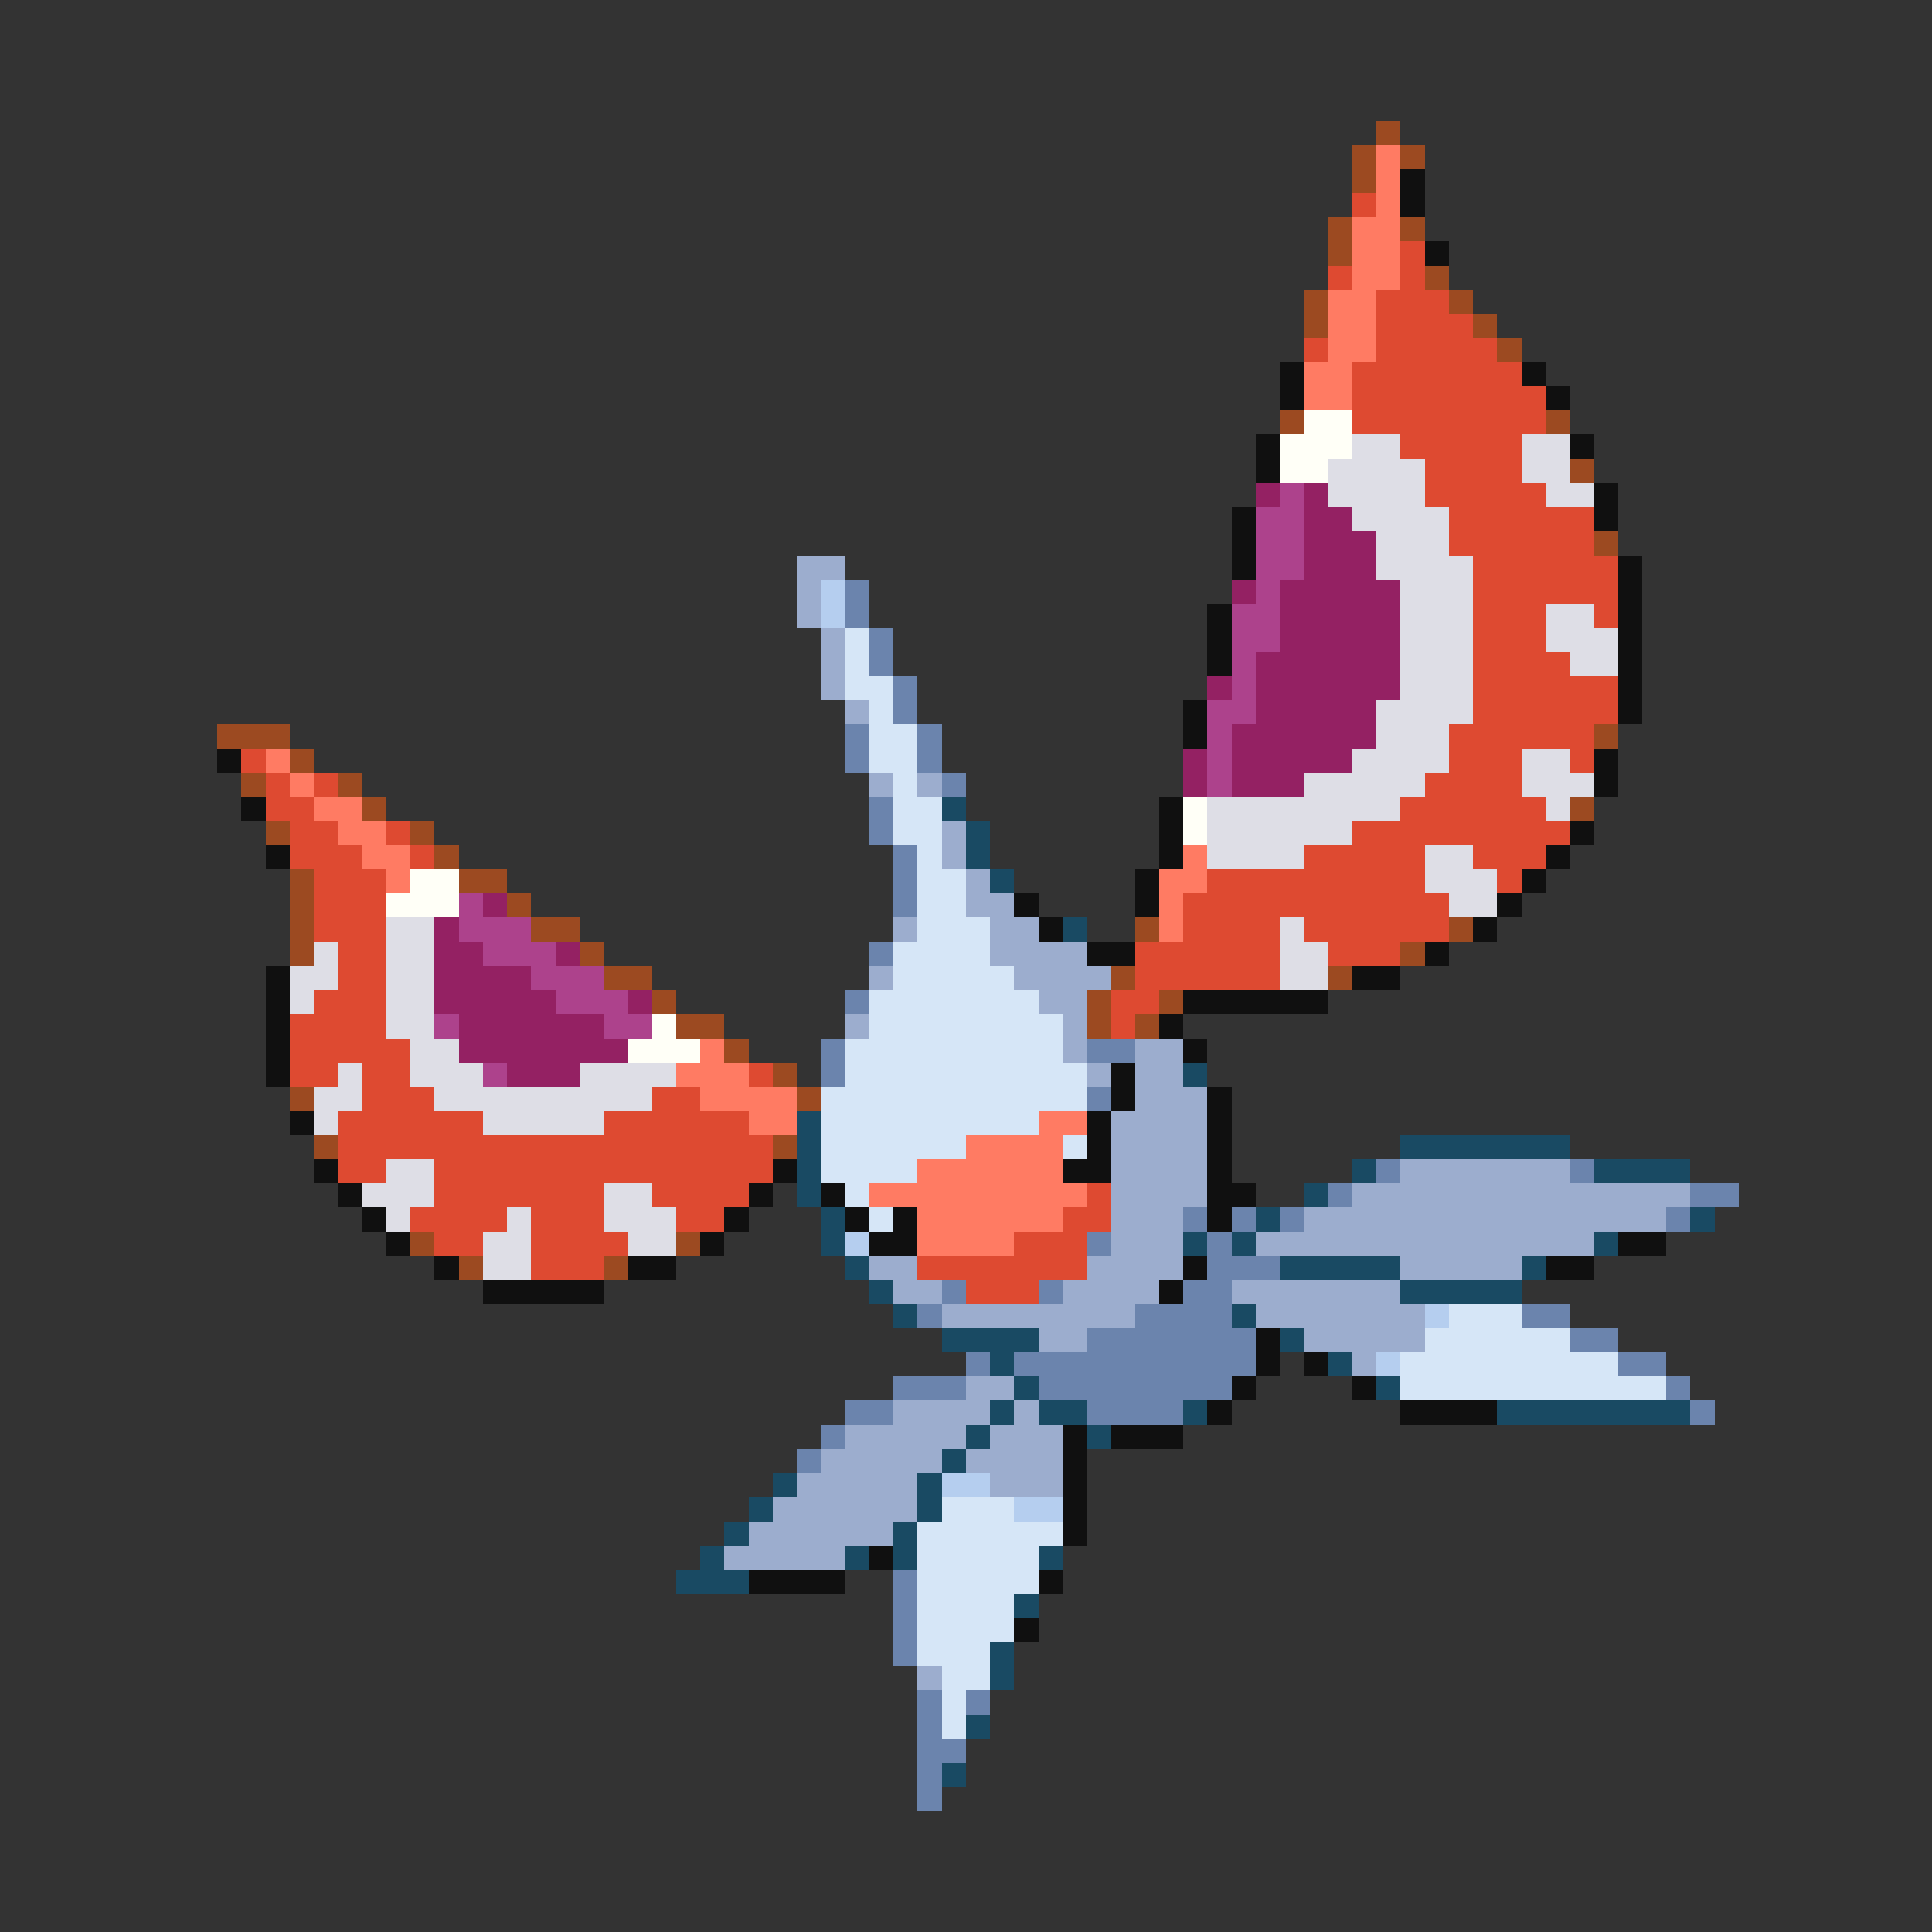 <svg xmlns="http://www.w3.org/2000/svg" viewBox="0 -0.5 80 80" shape-rendering="crispEdges">
<rect x="0" y="-0.5" width="80" height="80" fill="#333333" stroke="none"/>
<path stroke="#9c4a21" d="M57 5h1M56 6h1M58 6h1M56 7h1M55 9h1M58 9h1M55 10h1M59 11h1M54 12h1M60 12h1M54 13h1M61 13h1M62 14h1M53 17h1M64 17h1M65 19h1M66 22h1M9 30h3M66 30h1M12 31h1M10 32h1M14 32h1M15 33h1M65 33h1M11 34h1M17 34h1M18 35h1M12 36h1M19 36h2M12 37h1M21 37h1M12 38h1M22 38h2M47 38h1M60 38h1M12 39h1M24 39h1M58 39h1M25 40h2M46 40h1M55 40h1M27 41h1M45 41h1M48 41h1M28 42h2M45 42h1M47 42h1M30 43h1M32 44h1M12 45h1M33 45h1M13 47h1M32 47h1M17 51h1M28 51h1M19 52h1M25 52h1" />
<path stroke="#ff7b63" d="M57 6h1M57 7h1M57 8h1M56 9h2M56 10h2M56 11h2M55 12h2M55 13h2M55 14h2M54 15h2M54 16h2M11 31h1M12 32h1M13 33h2M14 34h2M15 35h2M49 35h1M16 36h1M48 36h2M48 37h1M48 38h1M29 43h1M28 44h3M29 45h4M31 46h2M43 46h2M40 47h4M38 48h6M36 49h9M38 50h6M38 51h4" />
<path stroke="#101010" d="M58 7h1M58 8h1M59 10h1M53 15h1M63 15h1M53 16h1M64 16h1M52 18h1M65 18h1M52 19h1M66 20h1M51 21h1M66 21h1M51 22h1M51 23h1M67 23h1M67 24h1M50 25h1M67 25h1M50 26h1M67 26h1M50 27h1M67 27h1M67 28h1M49 29h1M67 29h1M49 30h1M9 31h1M66 31h1M66 32h1M10 33h1M48 33h1M48 34h1M65 34h1M11 35h1M48 35h1M64 35h1M47 36h1M63 36h1M42 37h1M47 37h1M62 37h1M43 38h1M61 38h1M45 39h2M59 39h1M11 40h1M56 40h2M11 41h1M49 41h6M11 42h1M48 42h1M11 43h1M49 43h1M11 44h1M46 44h1M46 45h1M50 45h1M12 46h1M45 46h1M50 46h1M45 47h1M50 47h1M13 48h1M32 48h1M44 48h2M50 48h1M14 49h1M31 49h1M34 49h1M50 49h2M15 50h1M30 50h1M35 50h1M37 50h1M50 50h1M16 51h1M29 51h1M36 51h2M67 51h2M18 52h1M26 52h2M49 52h1M64 52h2M20 53h5M48 53h1M52 55h1M52 56h1M54 56h1M51 57h1M56 57h1M50 58h1M58 58h4M44 59h1M46 59h3M44 60h1M44 61h1M44 62h1M44 63h1M36 64h1M31 65h4M43 65h1M42 67h1" />
<path stroke="#de4a31" d="M56 8h1M58 10h1M55 11h1M58 11h1M57 12h3M57 13h4M54 14h1M57 14h5M56 15h7M56 16h8M56 17h8M58 18h5M59 19h4M59 20h5M60 21h6M60 22h6M61 23h6M61 24h6M61 25h3M66 25h1M61 26h3M61 27h4M61 28h6M61 29h6M60 30h6M10 31h1M60 31h3M65 31h1M11 32h1M13 32h1M59 32h4M11 33h2M58 33h6M12 34h2M16 34h1M56 34h9M12 35h3M17 35h1M54 35h5M61 35h3M13 36h3M50 36h9M62 36h1M13 37h3M49 37h11M13 38h3M49 38h4M54 38h6M14 39h2M47 39h6M55 39h3M14 40h2M47 40h6M13 41h3M46 41h2M12 42h4M46 42h1M12 43h5M12 44h2M15 44h2M31 44h1M15 45h3M27 45h2M14 46h6M25 46h6M14 47h18M14 48h2M18 48h14M18 49h7M27 49h4M45 49h1M17 50h4M22 50h3M28 50h2M44 50h2M18 51h2M22 51h4M42 51h3M22 52h3M38 52h7M40 53h3" />
<path stroke="#fffff7" d="M54 17h2M53 18h3M53 19h2M49 33h1M49 34h1M17 36h2M16 37h3M27 42h1M26 43h3" />
<path stroke="#dedee6" d="M56 18h2M63 18h2M55 19h4M63 19h2M55 20h4M64 20h2M56 21h4M57 22h3M57 23h4M58 24h3M58 25h3M64 25h2M58 26h3M64 26h3M58 27h3M65 27h2M58 28h3M57 29h4M57 30h3M56 31h4M63 31h2M54 32h5M63 32h3M50 33h8M64 33h1M50 34h6M50 35h4M59 35h2M59 36h3M60 37h2M16 38h2M53 38h1M13 39h1M16 39h2M53 39h2M12 40h2M16 40h2M53 40h2M12 41h1M16 41h2M16 42h2M17 43h2M14 44h1M17 44h3M24 44h4M13 45h2M18 45h9M13 46h1M20 46h5M16 48h2M15 49h3M25 49h2M16 50h1M21 50h1M25 50h3M20 51h2M26 51h2M20 52h2" />
<path stroke="#942163" d="M52 20h1M54 20h1M54 21h2M54 22h3M54 23h3M51 24h1M53 24h5M53 25h5M53 26h5M52 27h6M50 28h1M52 28h6M52 29h5M51 30h6M49 31h1M51 31h5M49 32h1M51 32h3M20 37h1M18 38h1M18 39h2M23 39h1M18 40h4M18 41h5M26 41h1M19 42h6M19 43h7M21 44h3" />
<path stroke="#ad428c" d="M53 20h1M52 21h2M52 22h2M52 23h2M52 24h1M51 25h2M51 26h2M51 27h1M51 28h1M50 29h2M50 30h1M50 31h1M50 32h1M19 37h1M19 38h3M20 39h3M22 40h3M23 41h3M18 42h1M25 42h2M20 44h1" />
<path stroke="#9cadce" d="M33 23h2M33 24h1M33 25h1M34 26h1M34 27h1M34 28h1M35 29h1M36 32h1M38 32h1M39 34h1M39 35h1M40 36h1M40 37h2M37 38h1M41 38h2M41 39h4M36 40h1M42 40h4M43 41h2M35 42h1M44 42h1M44 43h1M47 43h2M45 44h1M47 44h2M47 45h3M46 46h4M46 47h4M46 48h4M58 48h7M46 49h4M56 49h14M46 50h3M54 50h15M46 51h3M52 51h14M36 52h2M45 52h4M58 52h5M37 53h2M44 53h4M51 53h7M39 54h8M52 54h7M43 55h2M54 55h5M56 56h1M40 57h2M37 58h4M42 58h1M35 59h5M41 59h3M34 60h5M40 60h4M33 61h5M41 61h3M32 62h6M31 63h6M30 64h5M38 69h1" />
<path stroke="#b5ceef" d="M34 24h1M34 25h1M35 51h1M59 54h1M57 56h1M39 61h2M42 62h2" />
<path stroke="#6b84ad" d="M35 24h1M35 25h1M36 26h1M36 27h1M37 28h1M37 29h1M35 30h1M38 30h1M35 31h1M38 31h1M39 32h1M36 33h1M36 34h1M37 35h1M37 36h1M37 37h1M36 39h1M35 41h1M34 43h1M45 43h2M34 44h1M45 45h1M57 48h1M65 48h1M55 49h1M70 49h2M49 50h1M51 50h1M53 50h1M69 50h1M45 51h1M50 51h1M50 52h3M39 53h1M43 53h1M49 53h2M38 54h1M47 54h4M63 54h2M45 55h7M65 55h2M40 56h1M42 56h10M67 56h2M37 57h3M43 57h8M69 57h1M35 58h2M45 58h4M70 58h1M34 59h1M33 60h1M37 65h1M37 66h1M37 67h1M37 68h1M38 70h1M40 70h1M38 71h1M38 72h2M38 73h1M38 74h1" />
<path stroke="#d6e6f7" d="M35 26h1M35 27h1M35 28h2M36 29h1M36 30h2M36 31h2M37 32h1M37 33h2M37 34h2M38 35h1M38 36h2M38 37h2M38 38h3M37 39h4M37 40h5M36 41h7M36 42h8M35 43h9M35 44h10M34 45h11M34 46h9M34 47h6M44 47h1M34 48h4M35 49h1M36 50h1M60 54h3M59 55h6M58 56h9M58 57h11M39 62h3M38 63h6M38 64h5M38 65h5M38 66h4M38 67h4M38 68h3M39 69h2M39 70h1M39 71h1" />
<path stroke="#194a63" d="M39 33h1M40 34h1M40 35h1M41 36h1M44 38h1M49 44h1M33 46h1M33 47h1M58 47h7M33 48h1M56 48h1M66 48h4M33 49h1M54 49h1M34 50h1M52 50h1M70 50h1M34 51h1M49 51h1M51 51h1M66 51h1M35 52h1M53 52h5M63 52h1M36 53h1M58 53h5M37 54h1M51 54h1M39 55h4M53 55h1M41 56h1M55 56h1M42 57h1M57 57h1M41 58h1M43 58h2M49 58h1M62 58h8M40 59h1M45 59h1M39 60h1M32 61h1M38 61h1M31 62h1M38 62h1M30 63h1M37 63h1M29 64h1M35 64h1M37 64h1M43 64h1M28 65h3M42 66h1M41 68h1M41 69h1M40 71h1M39 73h1" />
</svg>